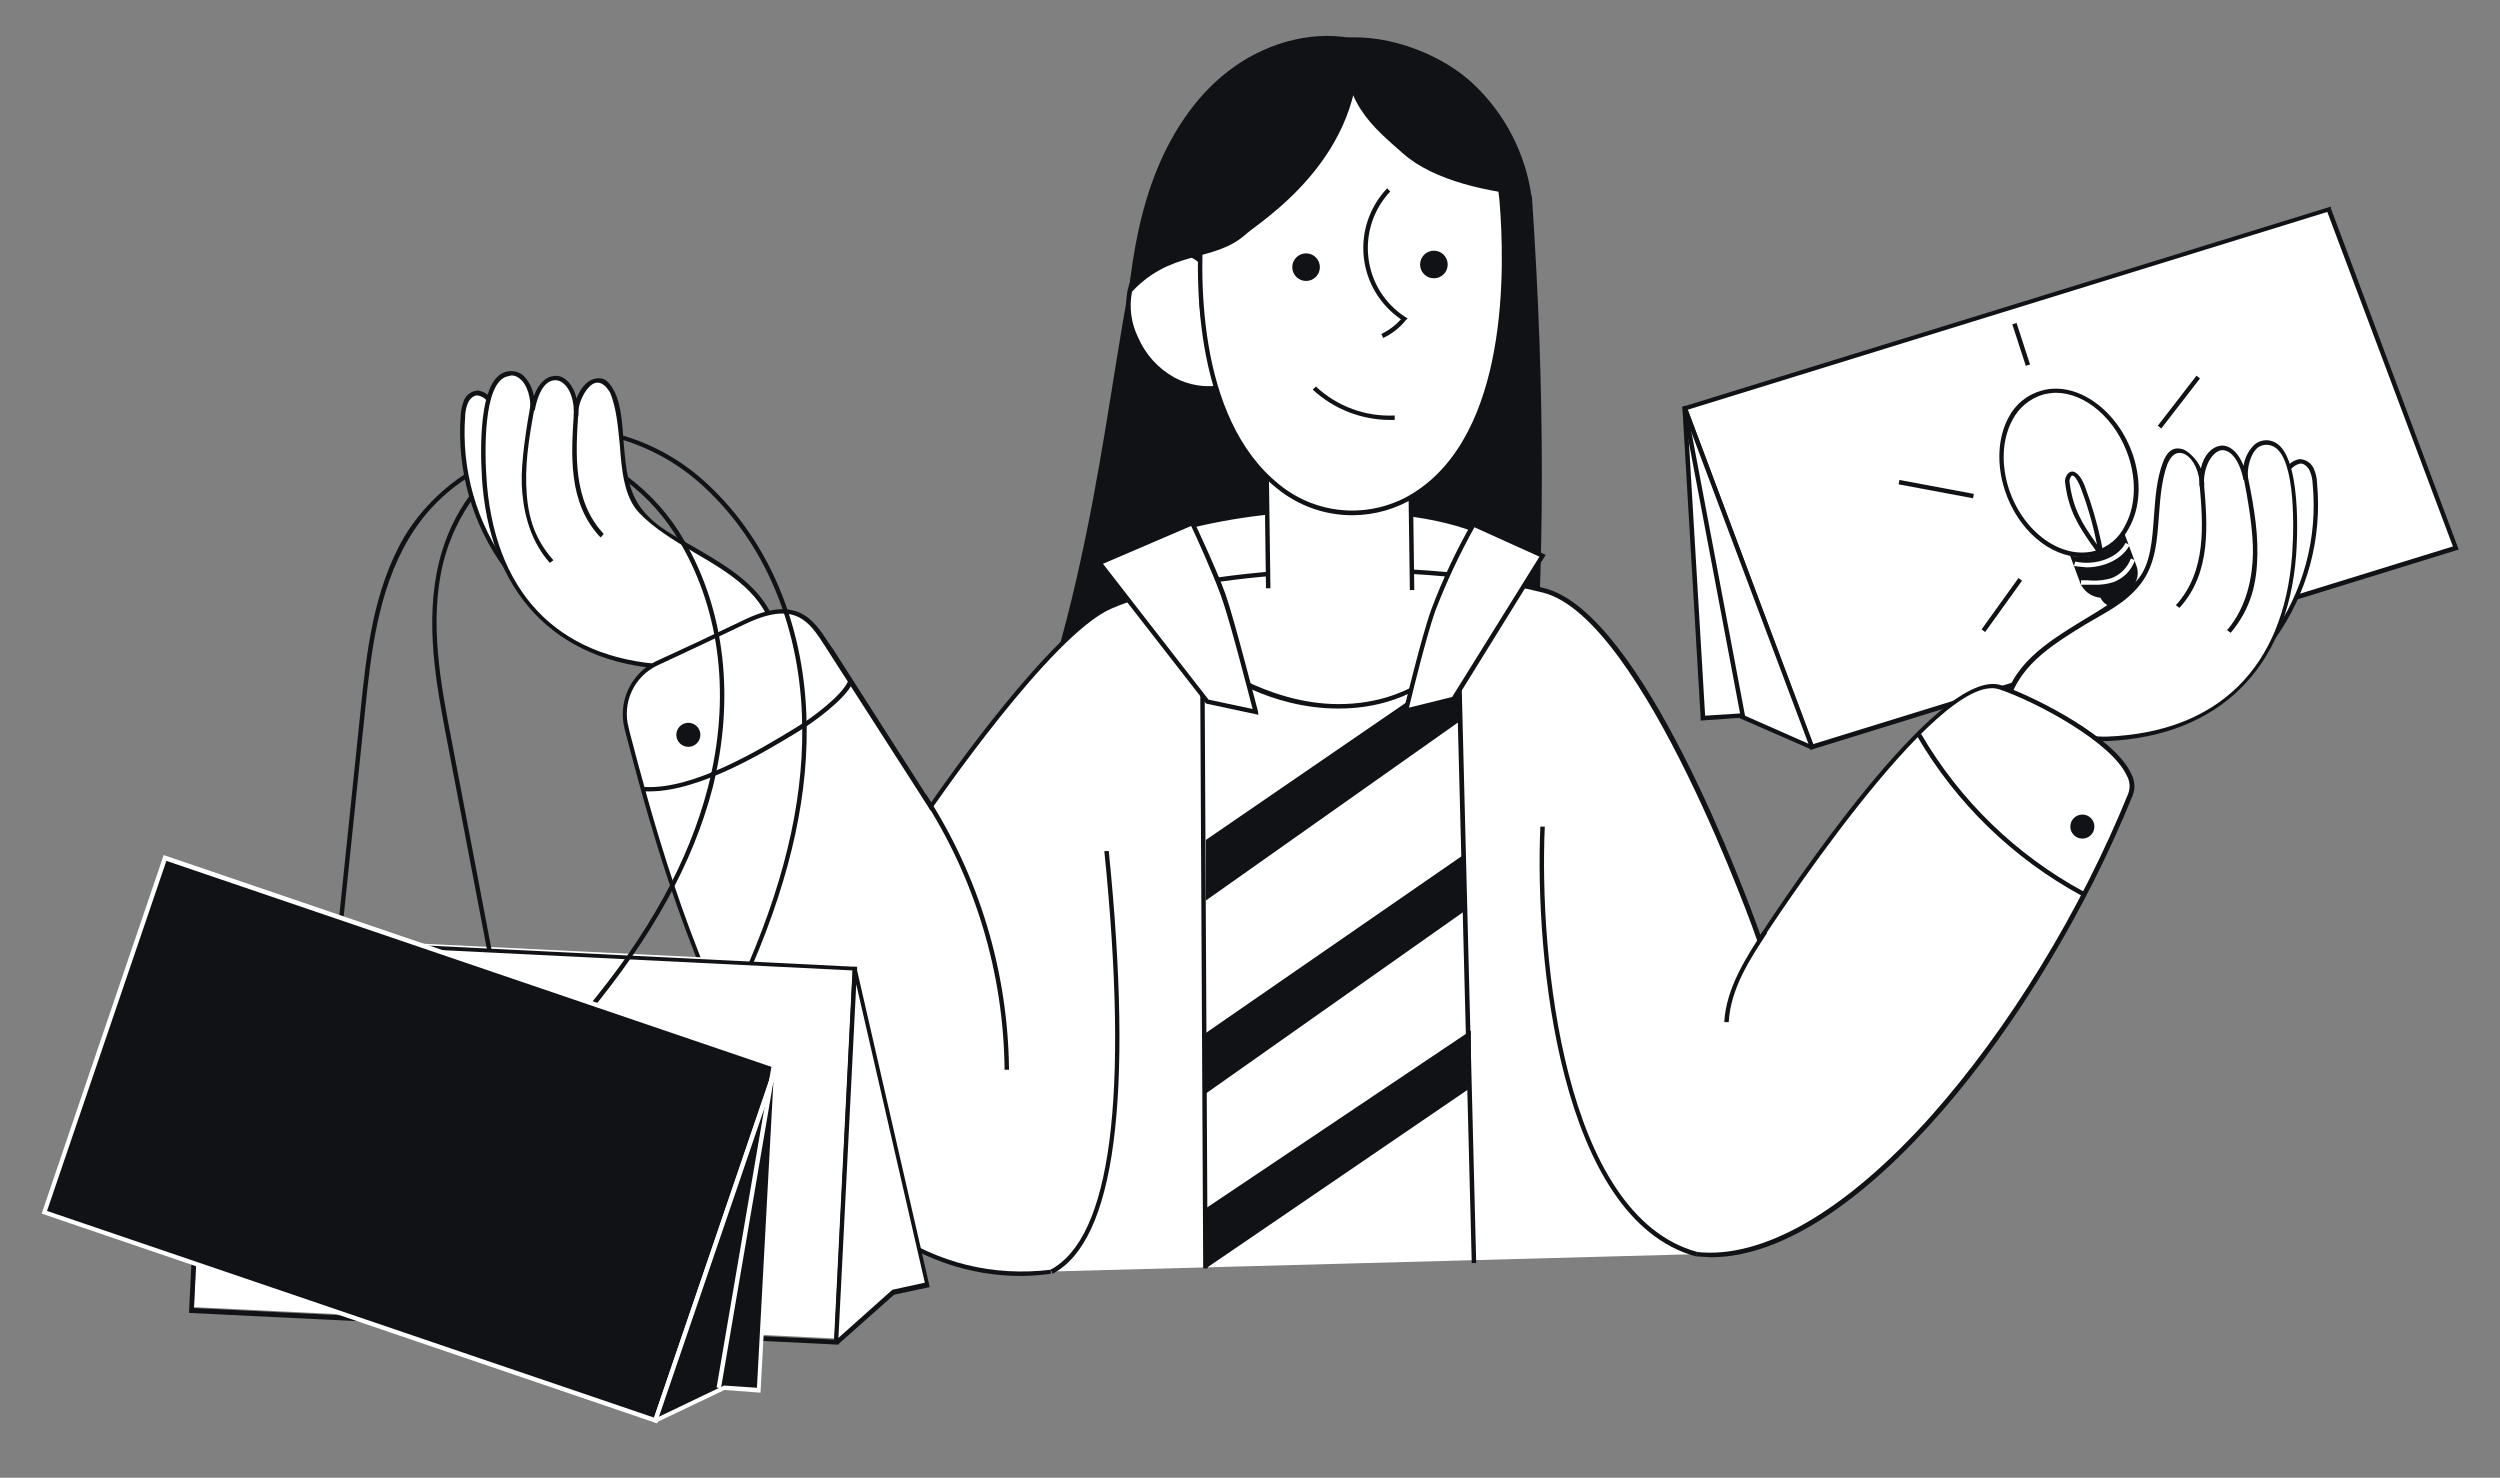 <svg width="1301" height="769" viewBox="0 0 1301 769" fill="none" xmlns="http://www.w3.org/2000/svg">
<rect x="0" y="0" width="1301" height="769" fill="#808080" stroke="none"/>
<g clip-path="url(#clip0_3059_142)">
<path d="M942.744 388.893L876.688 212.508L1212.06 108.901L1278.12 285.286L942.744 388.893Z" fill="white"/>
<path d="M942.046 390.281V389.123L875.53 211.81L876.688 211.35L1212.99 107.51V108.437L1279.51 285.98L942.046 390.281ZM878.31 213.202L943.438 387.271L1276.49 284.358L1211.13 110.291L878.31 213.202Z" fill="#101216"/>
<path d="M876.688 212.508L886.189 373.828L905.197 372.436L942.28 388.659C942.509 388.893 942.973 388.659 942.973 388.199L876.688 212.508Z" fill="white"/>
<path d="M942.51 390.051L941.582 389.587L904.963 373.594L885.031 374.986V373.828L875.53 212.508V211.58L877.382 211.116L877.846 212.044L943.902 387.965C943.98 388.1 944.036 388.251 944.053 388.408C944.075 388.564 944.062 388.724 944.019 388.876C943.975 389.028 943.902 389.171 943.802 389.292C943.702 389.414 943.576 389.518 943.438 389.587L942.51 390.051ZM905.427 371.278L941.117 387.037L878.31 219.924L887.347 372.436L905.427 371.278ZM1101.27 316.115C1106.14 316.115 1110.08 312.481 1110.08 308.001C1110.08 303.522 1106.14 299.888 1101.27 299.888C1096.41 299.888 1092.47 303.522 1092.47 308.001C1092.47 312.481 1096.41 316.115 1101.27 316.115Z" fill="#101216"/>
<path d="M877.871 212.369L875.595 212.803L906.064 374.07L908.341 373.641L877.871 212.369ZM1082.73 303.829L1071.61 273.928C1071.15 272.532 1070.97 271.053 1071.1 269.583C1071.23 268.117 1071.65 266.69 1072.34 265.389C1073.03 264.088 1073.98 262.943 1075.13 262.02C1076.28 261.1 1077.61 260.419 1079.02 260.025L1085.52 258.169C1088.44 257.154 1091.64 257.28 1094.48 258.529C1097.32 259.773 1099.58 262.046 1100.81 264.891L1111.93 294.792C1112.39 296.175 1112.57 297.637 1112.44 299.089C1112.31 300.542 1111.89 301.952 1111.19 303.235C1110.49 304.515 1109.54 305.642 1108.4 306.54C1107.25 307.442 1105.93 308.097 1104.52 308.465L1098.03 310.551C1095.1 311.462 1091.94 311.28 1089.13 310.044C1086.32 308.812 1084.05 306.605 1082.73 303.829Z" fill="#101216"/>
<path d="M1093.19 287.845C1110.26 280.876 1116.64 256.976 1107.45 234.456C1098.27 211.94 1076.98 199.329 1059.91 206.294C1042.85 213.258 1036.46 237.162 1045.65 259.678C1054.84 282.198 1076.13 294.809 1093.19 287.845Z" fill="white"/>
<path d="M1083.43 289.922C1066.97 289.922 1050.05 275.784 1043.33 255.155C1038.93 241.711 1039.62 227.803 1045.18 217.374C1046.93 213.935 1049.38 210.895 1052.37 208.462C1055.37 206.025 1058.84 204.247 1062.57 203.236C1080.88 198.136 1102.2 213.436 1110.08 237.075C1114.48 250.519 1113.79 264.197 1108 274.626C1106.25 278.091 1103.8 281.162 1100.81 283.633C1097.82 286.11 1094.35 287.936 1090.61 288.994C1088.28 289.657 1085.85 289.969 1083.43 289.922ZM1069.75 204.394C1067.56 204.476 1065.39 204.789 1063.26 205.322C1059.84 206.332 1056.66 208.024 1053.92 210.292C1051.17 212.564 1048.91 215.366 1047.27 218.536C1041.94 228.501 1041.25 241.481 1045.42 254.461C1052.83 276.942 1072.77 291.314 1090.15 286.678C1093.57 285.745 1096.76 284.08 1099.48 281.799C1102.2 279.518 1104.39 276.678 1105.91 273.464C1111.24 263.733 1111.93 250.519 1107.76 237.773C1101.27 218.072 1085.28 204.394 1069.75 204.394Z" fill="#101216"/>
<path d="M1096.4 295.486L1092.7 289.692C1091.31 287.606 1089.92 285.286 1088.3 283.2C1082.04 274.162 1076.24 265.584 1074.62 250.519C1074.62 248.663 1075.78 245.883 1077.87 245.419C1079.95 244.955 1082.97 247.505 1085.05 253.299C1088.54 262.583 1091.33 272.111 1093.4 281.808L1094.78 288.994L1096.4 295.486ZM1078.56 247.505H1078.33C1077.63 247.739 1076.94 249.361 1076.94 250.289C1078.56 264.891 1084.12 273.234 1090.38 282.042C1090.61 282.554 1090.92 283.027 1091.31 283.434C1091.15 283.148 1091.07 282.827 1091.07 282.506C1089.16 272.87 1086.44 263.412 1082.97 254.227C1080.88 248.897 1079.26 247.505 1078.56 247.505Z" fill="#101216"/>
<path d="M1085.75 295.252L1079.25 294.558L1079.95 292.238C1090.38 294.558 1102.2 290.386 1106.14 282.506L1108.23 283.664C1104.52 290.85 1095.25 295.252 1085.75 295.252ZM1089.92 304.294H1082.97V301.973H1086.44C1090.65 302.433 1094.9 302.038 1098.95 300.816C1101.24 299.918 1103.31 298.543 1105.03 296.787C1106.75 295.026 1108.07 292.927 1108.92 290.616L1111.01 291.544C1110.11 294.146 1108.65 296.514 1106.73 298.478C1104.8 300.438 1102.46 301.952 1099.88 302.901C1096.67 303.964 1093.3 304.432 1089.92 304.294Z" fill="white"/>
<path d="M1132.53 269.795L1132.11 272.072L1160.81 277.445L1161.24 275.164L1132.53 269.795ZM1050.41 300.815L1031.2 327.547L1033.08 328.9L1052.29 302.169L1050.41 300.815ZM988.465 249.773L988.04 252.054L1026.77 259.301L1027.2 257.024L988.465 249.773ZM1143.05 195.508L1122.92 221.546L1124.75 222.964L1144.88 196.922L1143.05 195.508ZM1049.42 168.087L1047.21 168.803L1054.23 190.382L1056.43 189.667L1049.42 168.087ZM797.188 101.948C804.374 207.638 803.68 294.094 797.652 377.071C791.628 371.043 705.177 344.39 672.032 344.16C624.289 343.462 581.179 375.679 535.058 387.271C620.347 153.867 537.838 -59.14 797.188 101.948Z" fill="#101216"/>
<path d="M1185.41 257.939C1184.94 255.619 1189.35 241.017 1196.76 240.089C1198.06 240.128 1199.33 240.54 1200.39 241.282C1201.46 242.023 1202.3 243.06 1202.79 244.261C1204 246.464 1204.63 248.936 1204.64 251.447C1207.33 279.9 1199.68 308.37 1183.09 331.645" fill="white"/>
<path d="M1184.01 332.339L1182.16 330.947C1198.66 307.993 1206.24 279.813 1203.49 251.677C1203.41 249.274 1202.86 246.911 1201.86 244.725C1200.94 242.869 1198.85 241.017 1196.99 241.247C1194.71 241.806 1192.72 243.216 1191.43 245.189C1188.74 248.862 1187.06 253.177 1186.56 257.705L1184.25 258.169C1184.7 252.986 1186.54 248.021 1189.58 243.797C1190.35 242.509 1191.39 241.403 1192.63 240.562C1193.87 239.72 1195.28 239.161 1196.76 238.931C1198.27 238.983 1199.73 239.443 1201 240.258C1202.26 241.073 1203.28 242.218 1203.95 243.567C1205.11 246.035 1205.74 248.719 1205.8 251.447C1208.49 280.151 1200.75 308.864 1184.01 332.339Z" fill="#101216"/>
<path d="M1096.64 384.487C1151.57 382.171 1189.35 350.648 1193.98 288.764C1195.61 268.598 1194.68 234.759 1182.39 230.817C1170.11 226.88 1167.79 241.247 1168.72 249.591C1163.39 224.095 1144.85 230.817 1145.77 253.069C1146.47 240.323 1134.19 226.181 1126.77 241.017C1119.12 260.948 1126.31 286.214 1113.09 303.136C1092 325.847 1048.89 334.195 1043.33 369.885C1064.19 378.927 1083.66 384.951 1096.64 384.487Z" fill="white"/>
<path d="M1094.78 385.649C1082.73 385.649 1065.35 380.779 1042.87 371.048L1042.17 370.584V369.656C1045.65 346.246 1065.12 334.425 1083.89 322.837C1094.09 316.809 1104.52 310.317 1111.93 302.208C1119.35 294.094 1120.05 280.65 1120.98 267.905C1121.67 258.633 1122.36 249.127 1125.61 240.553C1128.86 231.975 1133.72 233.138 1136.04 233.831C1138.36 234.525 1143.46 238.931 1145.31 243.797C1146.93 236.611 1151.1 232.673 1155.28 231.975C1159.45 231.281 1164.32 234.295 1167.56 242.409C1168.18 238.151 1170.22 234.226 1173.35 231.281C1174.63 230.228 1176.15 229.525 1177.77 229.243C1179.4 228.957 1181.07 229.1 1182.63 229.66C1198.39 234.989 1195.37 283.434 1194.91 288.764C1190.51 347.868 1154.58 383.099 1096.64 385.649H1094.78ZM1044.72 369.192C1067.21 378.928 1085.28 383.793 1096.64 383.329C1154.35 381.014 1188.42 347.404 1192.82 288.764C1194.21 269.292 1193.75 235.687 1182.16 231.975C1180.98 231.524 1179.71 231.373 1178.45 231.537C1177.2 231.698 1176 232.166 1174.98 232.903C1171.04 236.147 1169.18 243.797 1169.88 249.361L1167.56 249.825C1165.01 237.539 1159.68 233.831 1155.97 234.295C1152.27 234.759 1147.17 240.783 1146.93 250.519C1147.17 251.352 1147.17 252.236 1146.93 253.069H1144.62V250.753C1144.15 243.797 1140.21 237.075 1135.81 235.917C1131.41 234.759 1129.32 238.467 1127.93 241.481C1124.91 249.591 1124.22 259.097 1123.53 267.905C1122.6 280.65 1121.9 293.63 1114.02 303.83C1106.14 314.029 1095.71 318.665 1085.28 324.923C1067.21 336.047 1048.66 347.404 1044.72 369.192Z" fill="#101216"/>
<path d="M1160.84 329.325L1158.99 327.933C1169.65 315.417 1172.2 299.424 1172.43 288.07C1172.66 276.713 1169.88 259.327 1166.87 245.419L1169.18 244.955C1171.96 258.863 1174.98 273.464 1174.75 288.3C1174.51 303.136 1171.73 316.345 1160.84 329.325ZM1134.19 316.345L1132.33 314.953C1148.55 297.108 1146.47 272.77 1144.62 251.447V248.897H1146.93V251.447C1148.79 273.234 1150.87 298.036 1134.19 316.345Z" fill="#101216"/>
<path d="M778.184 281.114C743.188 304.294 691.503 377.765 691.503 377.765C691.503 377.765 654.88 320.751 609.917 276.014C636.28 268.785 663.471 265.042 690.805 264.891C758.947 264.891 778.184 281.114 778.184 281.114Z" fill="white"/>
<path d="M691.503 379.851L690.575 378.464C690.111 377.765 653.258 320.981 609.224 276.942L607.832 275.55L609.688 274.856C636.146 267.714 663.406 263.976 690.805 263.729C758.483 263.729 778.184 279.492 779.113 280.186L780.27 281.344L778.878 282.042C744.58 304.988 692.891 377.765 692.431 378.464L691.503 379.851ZM612.238 276.712C652.1 316.809 685.475 366.642 691.503 375.68C698.689 365.714 744.116 303.366 776.099 281.114C770.769 277.87 748.053 266.049 690.805 266.049C664.269 266.222 637.863 269.804 612.238 276.712Z" fill="#101216"/>
<path d="M260.407 222.01C260.871 219.694 256.236 205.092 248.819 204.394C247.519 204.433 246.257 204.845 245.187 205.587C244.117 206.328 243.286 207.365 242.793 208.566C241.691 210.895 241.061 213.414 240.939 215.986C238.745 244.456 246.892 272.766 263.884 295.716" fill="white"/>
<path d="M262.957 296.414C245.761 273.2 237.53 244.556 239.779 215.752C239.953 213.042 240.58 210.379 241.634 207.872C242.302 206.523 243.322 205.379 244.587 204.563C245.852 203.748 247.314 203.288 248.819 203.236C250.272 203.471 251.66 204.004 252.896 204.802C254.133 205.6 255.191 206.645 256.004 207.872C259.121 212.074 261.043 217.04 261.566 222.244H259.248C258.681 217.625 256.924 213.232 254.149 209.494C253.528 208.527 252.713 207.699 251.756 207.057C250.798 206.419 249.719 205.986 248.587 205.786C246.732 205.556 244.647 207.408 243.72 209.264C242.722 211.45 242.171 213.813 242.097 216.216C239.944 244.435 248.006 272.484 264.811 295.252L262.957 296.414Z" fill="#101216"/>
<path d="M351.03 347.17C296.1 345.782 257.858 314.953 252.295 253.069C250.441 232.673 250.904 199.064 262.957 194.892C275.009 190.721 277.79 205.092 277.095 213.436C281.962 187.707 300.504 194.199 299.809 216.68C299.113 203.7 311.165 189.563 318.814 204.164C326.694 224.096 319.972 249.361 333.415 266.048C354.97 288.53 397.848 296.414 404.105 331.875C383.478 341.147 364.009 347.634 351.03 347.17Z" fill="white"/>
<path d="M352.188 348.332H350.798C292.855 346.94 256.467 312.173 251.136 253.069C250.673 247.505 246.732 199.294 262.493 193.735C264.066 193.145 265.761 192.967 267.423 193.21C269.084 193.453 270.657 194.112 271.996 195.122C275.13 198.071 277.173 201.992 277.79 206.25C280.803 197.906 285.67 195.356 289.842 195.586C294.014 195.821 298.418 200.222 300.04 207.408C301.894 202.308 305.371 198.136 309.079 197.208C312.787 196.285 316.032 196.514 319.741 203.7C323.449 210.886 323.912 221.78 324.608 231.052C325.766 243.797 326.694 255.849 334.342 265.355C341.99 274.856 352.42 279.492 362.618 285.52C381.624 296.644 401.092 308.231 405.264 331.645V332.569L404.569 333.033C381.855 343.232 364.24 348.332 352.188 348.332ZM266.201 195.356L263.42 196.05C251.831 199.992 251.831 233.597 253.454 252.839C258.784 311.479 293.319 344.625 351.03 346.012C362.387 346.476 380.233 341.376 402.714 331.181C398.543 309.393 379.769 298.266 361.459 287.606C351.03 281.348 340.368 275.086 332.488 266.742C324.608 258.399 323.448 243.797 322.522 231.281C321.595 222.244 320.899 212.972 317.654 204.628C316.032 201.844 313.482 198.37 309.774 199.294C306.066 200.222 301.43 207.408 300.967 214.13V216.68H298.649V214.13C298.418 204.164 294.014 198.37 289.61 197.906C285.206 197.442 280.571 201.38 278.253 213.666L275.935 213.202C276.399 207.638 274.545 199.992 270.373 196.978C269.208 195.977 267.737 195.404 266.201 195.356Z" fill="#101216"/>
<path d="M286.135 292.936C274.778 280.186 271.996 263.733 271.533 252.141C271.069 240.553 273.851 222.938 276.4 208.8L278.718 209.264C276.168 223.167 273.387 237.539 273.851 252.141C274.314 266.742 277.095 279.262 287.989 291.544L286.135 292.936ZM312.556 279.722C295.405 261.647 297.259 236.611 298.649 214.824V212.274H300.967V214.594C299.577 236.147 297.954 260.484 314.179 277.87L312.556 279.722Z" fill="#101216"/>
<path d="M547.109 661.7C403.41 679.081 346.394 456.107 326.23 379.157C324.552 372.561 325.177 365.584 328.001 359.391C330.824 353.194 335.678 348.15 341.759 345.084C354.738 338.826 372.816 330.947 387.186 323.995C416.389 309.853 423.11 324.459 432.381 338.133L484.531 419.718C484.531 419.718 545.947 329.789 577.934 315.651C620.117 297.108 730.672 288.53 803.68 307.307C856.986 320.981 915.856 489.023 915.856 489.023C915.856 489.023 1007.64 346.012 1041.24 357.604C1065.58 366.178 1116.57 394.457 1108.92 413.46C1060.48 532.827 959.197 661.466 882.711 652.658" fill="white"/>
<path d="M531.58 664.016C476.882 664.016 429.369 628.321 390.199 557.863C355.434 495.28 335.965 421.11 325.535 381.243L325.072 379.392C323.288 372.548 323.93 365.297 326.888 358.875C329.846 352.452 334.937 347.253 341.296 344.161L362.85 334.191L386.723 322.837C414.768 309.159 423.343 322.373 431.455 334.889C432.017 335.778 432.636 336.628 433.309 337.439L484.532 417.632C492.875 405.581 547.339 327.933 577.471 314.489C620.581 295.486 731.366 287.606 803.91 306.145C854.67 319.125 908.671 465.613 916.091 486.473C927.908 468.627 1009.26 345.318 1041.71 356.676C1060.25 363.164 1100.81 384.023 1109.15 402.801C1110.06 404.497 1110.59 406.366 1110.71 408.287C1110.83 410.208 1110.54 412.129 1109.85 413.925C1061.87 532.133 965.919 654.28 890.361 654.28L882.716 653.82V651.5C917.478 655.442 960.819 630.177 1005.32 580.344C1045.42 535.147 1082.73 474.187 1107.53 412.996C1108.09 411.496 1108.32 409.887 1108.2 408.287C1108.08 406.687 1107.62 405.13 1106.83 403.725C1098.95 386.343 1060.25 365.484 1040.55 358.762C1008.33 347.634 917.478 488.329 916.55 489.716L915.392 491.802L914.464 489.487C914.005 487.865 855.364 321.909 803.216 308.465C730.902 289.922 621.045 297.802 578.164 316.809C546.875 330.483 485.919 419.488 485.225 420.417L484.297 421.804L430.991 338.826L429.369 336.276C421.025 323.297 413.84 312.173 387.418 324.923L363.546 336.276L342.223 346.246C336.296 349.018 331.536 353.792 328.781 359.725C326.025 365.662 325.451 372.379 327.158 378.693L327.621 380.779C338.051 420.416 357.288 494.352 392.053 556.701C434.235 632.957 486.383 667.958 546.875 660.772V662.858C541.806 663.56 536.697 663.951 531.58 664.016Z" fill="#101216"/>
<path d="M734.844 307.073L733.452 203.93L658.588 203.006L659.98 306.145" fill="white"/>
<path d="M733.686 307.073L732.294 205.092L659.75 204.164L661.138 306.145H658.822L657.43 201.844L734.61 202.772L736.002 307.073H733.686ZM626.141 660.078L624.519 339.989L626.375 341.376C626.839 341.61 658.358 366.412 696.603 366.412C739.246 366.412 757.789 338.596 758.019 338.362L760.105 335.118L768.219 657.294H765.903L757.789 342.304C751.995 349.49 732.524 368.728 696.603 368.728C660.678 368.728 634.485 349.954 626.839 344.624L628.461 660.078H626.141Z" fill="#101216"/>
<path d="M627.533 437.104L759.641 346.476L760.803 374.522L627.533 468.627V437.104ZM627.303 537.697L760.803 445.448L762.425 473.957L627.303 569.221V537.697ZM627.533 628.785L765.439 536.305V565.972L627.533 660.078V628.785Z" fill="#101216"/>
<path d="M620.581 272.306L572.141 292.936L628.227 365.02L653.492 370.35C653.492 370.35 641.905 324.459 636.571 309.623C631.241 294.787 620.581 272.306 620.581 272.306Z" fill="white"/>
<path d="M654.884 371.972L627.767 366.178L627.303 365.714L570.285 292.472L621.045 270.684L621.509 271.842C621.739 272.076 633.327 296.873 637.733 309.159C642.135 321.445 654.42 369.656 654.65 370.12L654.884 371.972ZM628.925 364.092L651.87 368.958C649.55 360.154 640.049 322.837 635.413 310.087C630.777 297.337 622.203 278.564 619.883 273.698L573.992 293.4L628.925 364.092Z" fill="#101216"/>
<path d="M766.827 272.77L802.752 289.228L756.631 363.628L731.6 369.886C731.6 369.886 740.638 332.105 745.967 317.737C751.761 302.234 758.735 287.203 766.827 272.77Z" fill="white"/>
<path d="M729.978 371.507L730.442 369.656C730.672 369.192 739.71 331.411 744.809 317.273C750.634 301.748 757.685 286.708 765.903 272.306L766.363 271.378L804.374 288.764L757.325 364.786L729.978 371.507ZM767.291 274.392C759.493 288.426 752.676 302.988 746.895 317.967C742.494 330.483 735.074 360.384 733.222 368.264L755.703 362.7L801.13 289.692L767.291 274.392ZM1083.66 436.41C1087.12 436.41 1089.92 433.604 1089.92 430.152C1089.92 426.696 1087.12 423.89 1083.66 423.89C1080.2 423.89 1077.4 426.696 1077.4 430.152C1077.4 433.604 1080.2 436.41 1083.66 436.41ZM358.215 388.659C361.671 388.659 364.473 385.857 364.473 382.401C364.473 378.945 361.671 376.143 358.215 376.143C354.759 376.143 351.958 378.945 351.958 382.401C351.958 385.857 354.759 388.659 358.215 388.659ZM1083.2 466.077C1047.64 446.753 1018.06 418.057 997.672 383.099L999.758 381.937C1019.89 416.535 1049.16 444.923 1084.35 463.991L1083.2 466.077ZM899.633 531.903H897.317C898.241 514.054 909.134 497.6 917.712 484.387L919.564 485.544C910.756 498.988 900.561 514.518 899.633 531.903ZM522.772 556.7C522.321 506.222 507.442 456.922 479.895 414.618L481.981 413.46C509.645 456.155 524.598 505.831 525.092 556.7H522.772ZM547.803 662.858L546.645 660.772C578.164 644.084 587.67 570.842 574.691 442.898H577.006C589.986 571.536 580.25 645.706 547.803 662.858ZM882.481 653.82C811.794 634.349 798.58 498.988 801.594 430.148H803.91C800.9 498.524 813.88 632.497 883.175 651.5L882.481 653.82ZM338.051 411.838H335.27V409.523C360.996 411.145 396.226 389.587 413.377 379.157L415.231 377.999C422.648 373.593 437.943 362.006 441.191 354.82L443.506 355.748C439.799 363.862 423.343 375.913 416.39 380.085L414.536 381.243C398.08 391.209 364.241 411.838 338.051 411.838Z" fill="#101216"/>
<path d="M626.141 137.178C623.201 134.152 619.411 132.088 615.273 131.261C611.136 130.433 606.843 130.88 602.966 132.542C599.137 134.362 595.78 137.047 593.165 140.385C590.55 143.724 588.75 147.625 587.9 151.78C586.426 160.109 587.558 168.69 591.144 176.349C595.281 185.161 601.99 192.516 610.382 197.442C618.938 202.161 628.982 203.405 638.427 200.916C627.247 181.67 622.919 159.203 626.141 137.178Z" fill="white"/>
<path d="M629.155 203.466C622.42 203.392 615.807 201.64 609.917 198.37C601.17 193.535 594.249 185.963 590.216 176.813C586.4 168.894 585.185 159.97 586.742 151.317C587.679 147.044 589.592 143.044 592.324 139.628C595.056 136.212 598.538 133.47 602.502 131.616C606.6 129.801 611.158 129.295 615.555 130.166C619.953 131.037 623.973 133.243 627.069 136.483V137.41C623.955 159.181 628.197 181.371 639.121 200.456L639.819 201.844H638.427C635.43 202.833 632.308 203.379 629.155 203.466ZM611.31 132.079C608.599 132.058 605.91 132.611 603.43 133.702C599.774 135.424 596.569 137.977 594.076 141.156C591.582 144.335 589.865 148.052 589.058 152.012C587.54 160.036 588.681 168.335 592.302 175.655C596.071 184.367 602.584 191.609 610.846 196.284C618.678 200.621 627.802 202.017 636.571 200.222C626.007 181.18 621.939 159.207 624.983 137.642C623.196 135.839 621.067 134.416 618.717 133.46C616.366 132.504 613.846 132.034 611.31 132.079Z" fill="#101216"/>
<path d="M625.911 109.133C621.509 155.258 625.447 221.546 665.314 253.303C675.189 261.356 687.344 266.118 700.064 266.907C712.788 267.696 725.438 264.479 736.236 257.705C782.82 228.268 785.6 151.549 781.428 103.802C780.522 93.906 777.265 84.37 771.927 75.989C729.05 11.553 637.499 25.46 625.911 109.133Z" fill="white"/>
<path d="M703.785 268.134C689.517 268.156 675.679 263.243 664.616 254.227C619.653 218.536 621.739 140.888 624.753 109.134C630.083 70.89 652.564 43.771 684.781 36.354C716.998 28.937 751.995 44.235 772.855 75.525C778.406 83.907 781.754 93.553 782.586 103.571C786.298 148.305 785.6 228.038 736.696 258.633C726.83 264.813 715.429 268.104 703.785 268.134ZM627.069 109.366C624.055 140.656 621.969 217.374 666.008 252.375C675.722 260.216 687.644 264.83 700.107 265.576C712.571 266.326 724.956 263.169 735.538 256.547C785.136 225.488 783.284 139.497 780.27 103.803C779.364 94.123 776.103 84.813 770.769 76.684C750.603 46.321 716.998 31.487 685.475 38.672C653.956 45.857 632.169 72.281 627.069 109.366Z" fill="#101216"/>
<path d="M719.778 175.885L718.85 173.799C722.718 171.943 726.183 169.345 729.05 166.153C723.668 162.474 719.149 157.671 715.81 152.074C712.471 146.478 710.385 140.223 709.7 133.741C709.019 127.259 709.752 120.706 711.851 114.536C713.954 108.366 717.367 102.726 721.864 98.007L723.486 99.63C719.18 104.203 715.932 109.667 713.967 115.635C712.007 121.602 711.378 127.928 712.128 134.165C712.853 140.408 714.956 146.412 718.282 151.743C721.608 157.075 726.079 161.6 731.366 164.991L732.528 165.689L731.6 166.613C728.426 170.577 724.379 173.747 719.778 175.885ZM699.149 19.665C698.225 53.505 713.984 65.558 730.208 79.928C746.431 94.299 775.405 100.093 796.958 101.948C793.801 79.933 783.358 59.613 767.291 44.234C751.531 28.936 723.486 17.579 699.149 19.665ZM723.486 218.536C708.538 218.549 694.136 212.92 683.159 202.772L684.781 201.15C690.263 206.281 696.72 210.257 703.763 212.842C710.81 215.431 718.304 216.58 725.806 216.216V218.536H723.486Z" fill="#101216"/>
<path d="M706.799 20.593C685.011 15.262 661.138 21.52 642.599 34.499C624.055 47.479 610.845 66.949 602.272 87.809C593.694 108.669 589.522 131.384 587.206 153.867C608.994 128.834 631.241 137.41 648.627 121.649C655.578 115.391 710.97 81.783 706.799 20.593ZM746.202 144.827C750.17 144.827 753.383 141.61 753.383 137.642C753.383 133.673 750.17 130.457 746.202 130.457C742.233 130.457 739.016 133.673 739.016 137.642C739.016 141.61 742.233 144.827 746.202 144.827ZM679.681 146.218C683.649 146.218 686.867 143.001 686.867 139.033C686.867 135.065 683.649 131.848 679.681 131.848C675.713 131.848 672.495 135.065 672.495 139.033C672.495 143.001 675.713 146.218 679.681 146.218Z" fill="#101216"/>
<path d="M446.082 502.171L110.416 485.753L100.906 680.217L436.572 696.632L446.082 502.171Z" fill="white"/>
<path d="M436.321 699.711H435.163L98.399 683.253V682.095L108.134 486.473H109.293L446.057 503.16V504.318L436.321 699.711ZM100.949 680.703L434.235 697.161L443.736 505.016L110.22 488.559L100.949 680.703Z" fill="#101216"/>
<path d="M444.899 503.858L482.675 668.422L464.83 672.13L435.857 698.089C435.627 698.553 434.933 698.323 435.163 697.859L444.899 503.858Z" fill="white"/>
<path d="M435.397 699.481H434.933C434.235 699.247 433.771 698.783 434.005 698.089L443.741 503.16H445.827V504.088L483.833 669.809L465.294 673.751L436.321 699.481H435.397ZM445.593 512.202L436.321 696.233L464.366 671.202L481.283 667.494L445.593 512.202ZM178.361 481.607H176.043L187.631 369.886C190.644 340.453 194.121 307.073 210.577 279.028C218.64 265.862 229.574 254.691 242.561 246.347L243.952 248.203C231.086 256.274 220.354 267.323 212.662 280.42C196.438 307.772 192.962 340.912 189.949 370.12L178.361 481.607ZM306.298 527.497L304.444 525.875C337.588 486.243 358.447 448.227 368.413 409.753C380.234 363.862 375.135 318.661 354.043 282.506C346.784 269.7 336.913 258.568 325.072 249.825L326.463 247.969C338.537 256.941 348.635 268.304 356.129 281.348C377.452 317.967 382.552 363.862 370.731 410.446C360.533 449.156 339.442 487.401 306.298 527.497Z" fill="#101216"/>
<path d="M253.686 495.51L232.595 385.185C227.032 356.212 220.774 323.297 228.655 291.778C231.754 279.314 237.266 267.584 244.879 257.241L246.733 258.633C239.293 268.789 233.865 280.277 230.741 292.472C223.092 323.297 229.35 355.978 234.912 384.721L256.004 495.28L253.686 495.51ZM391.59 502.232L389.504 501.538C409.9 453.791 418.939 411.374 417.317 371.742C415.462 324.459 397.616 282.506 367.022 253.997C354.671 242.288 339.747 233.632 323.449 228.731L324.144 226.646C340.692 231.563 355.854 240.297 368.413 252.141C399.702 281.348 417.78 323.761 419.634 371.742C421.257 411.609 411.986 454.485 391.59 502.232ZM404.3 554.823L86.161 446.514L23.42 630.823L341.559 739.131L404.3 554.823Z" fill="#101216"/>
<path d="M341.991 740.736L21.683 631.569L85.189 444.984L405.497 554.155L341.991 740.736ZM24.465 630.177L340.369 737.722L402.483 555.543L86.579 447.998L24.465 630.177Z" fill="white"/>
<path d="M404.106 554.849L395.067 723.354L376.989 722.197L341.759 739.114C341.527 739.348 341.064 738.884 341.064 738.65L403.874 554.849H404.106Z" fill="#101216"/>
<path d="M341.527 740.272H340.6C340.362 740.033 340.193 739.738 340.111 739.409C340.029 739.083 340.038 738.741 340.137 738.42L403.179 553.921H405.033V554.849L395.762 724.742L376.988 723.354L341.991 740.042L341.527 740.272ZM402.483 562.958L342.918 737.262L376.757 721.034L393.908 722.192L402.483 562.958Z" fill="white"/>
<path d="M401.742 553.431L372.922 722.04L375.207 722.431L404.026 553.821L401.742 553.431Z" fill="white"/>
</g>
<defs>
<clipPath id="clip0_3059_142">
<rect width="1301" height="769" fill="white"/>
</clipPath>
</defs>
</svg>
